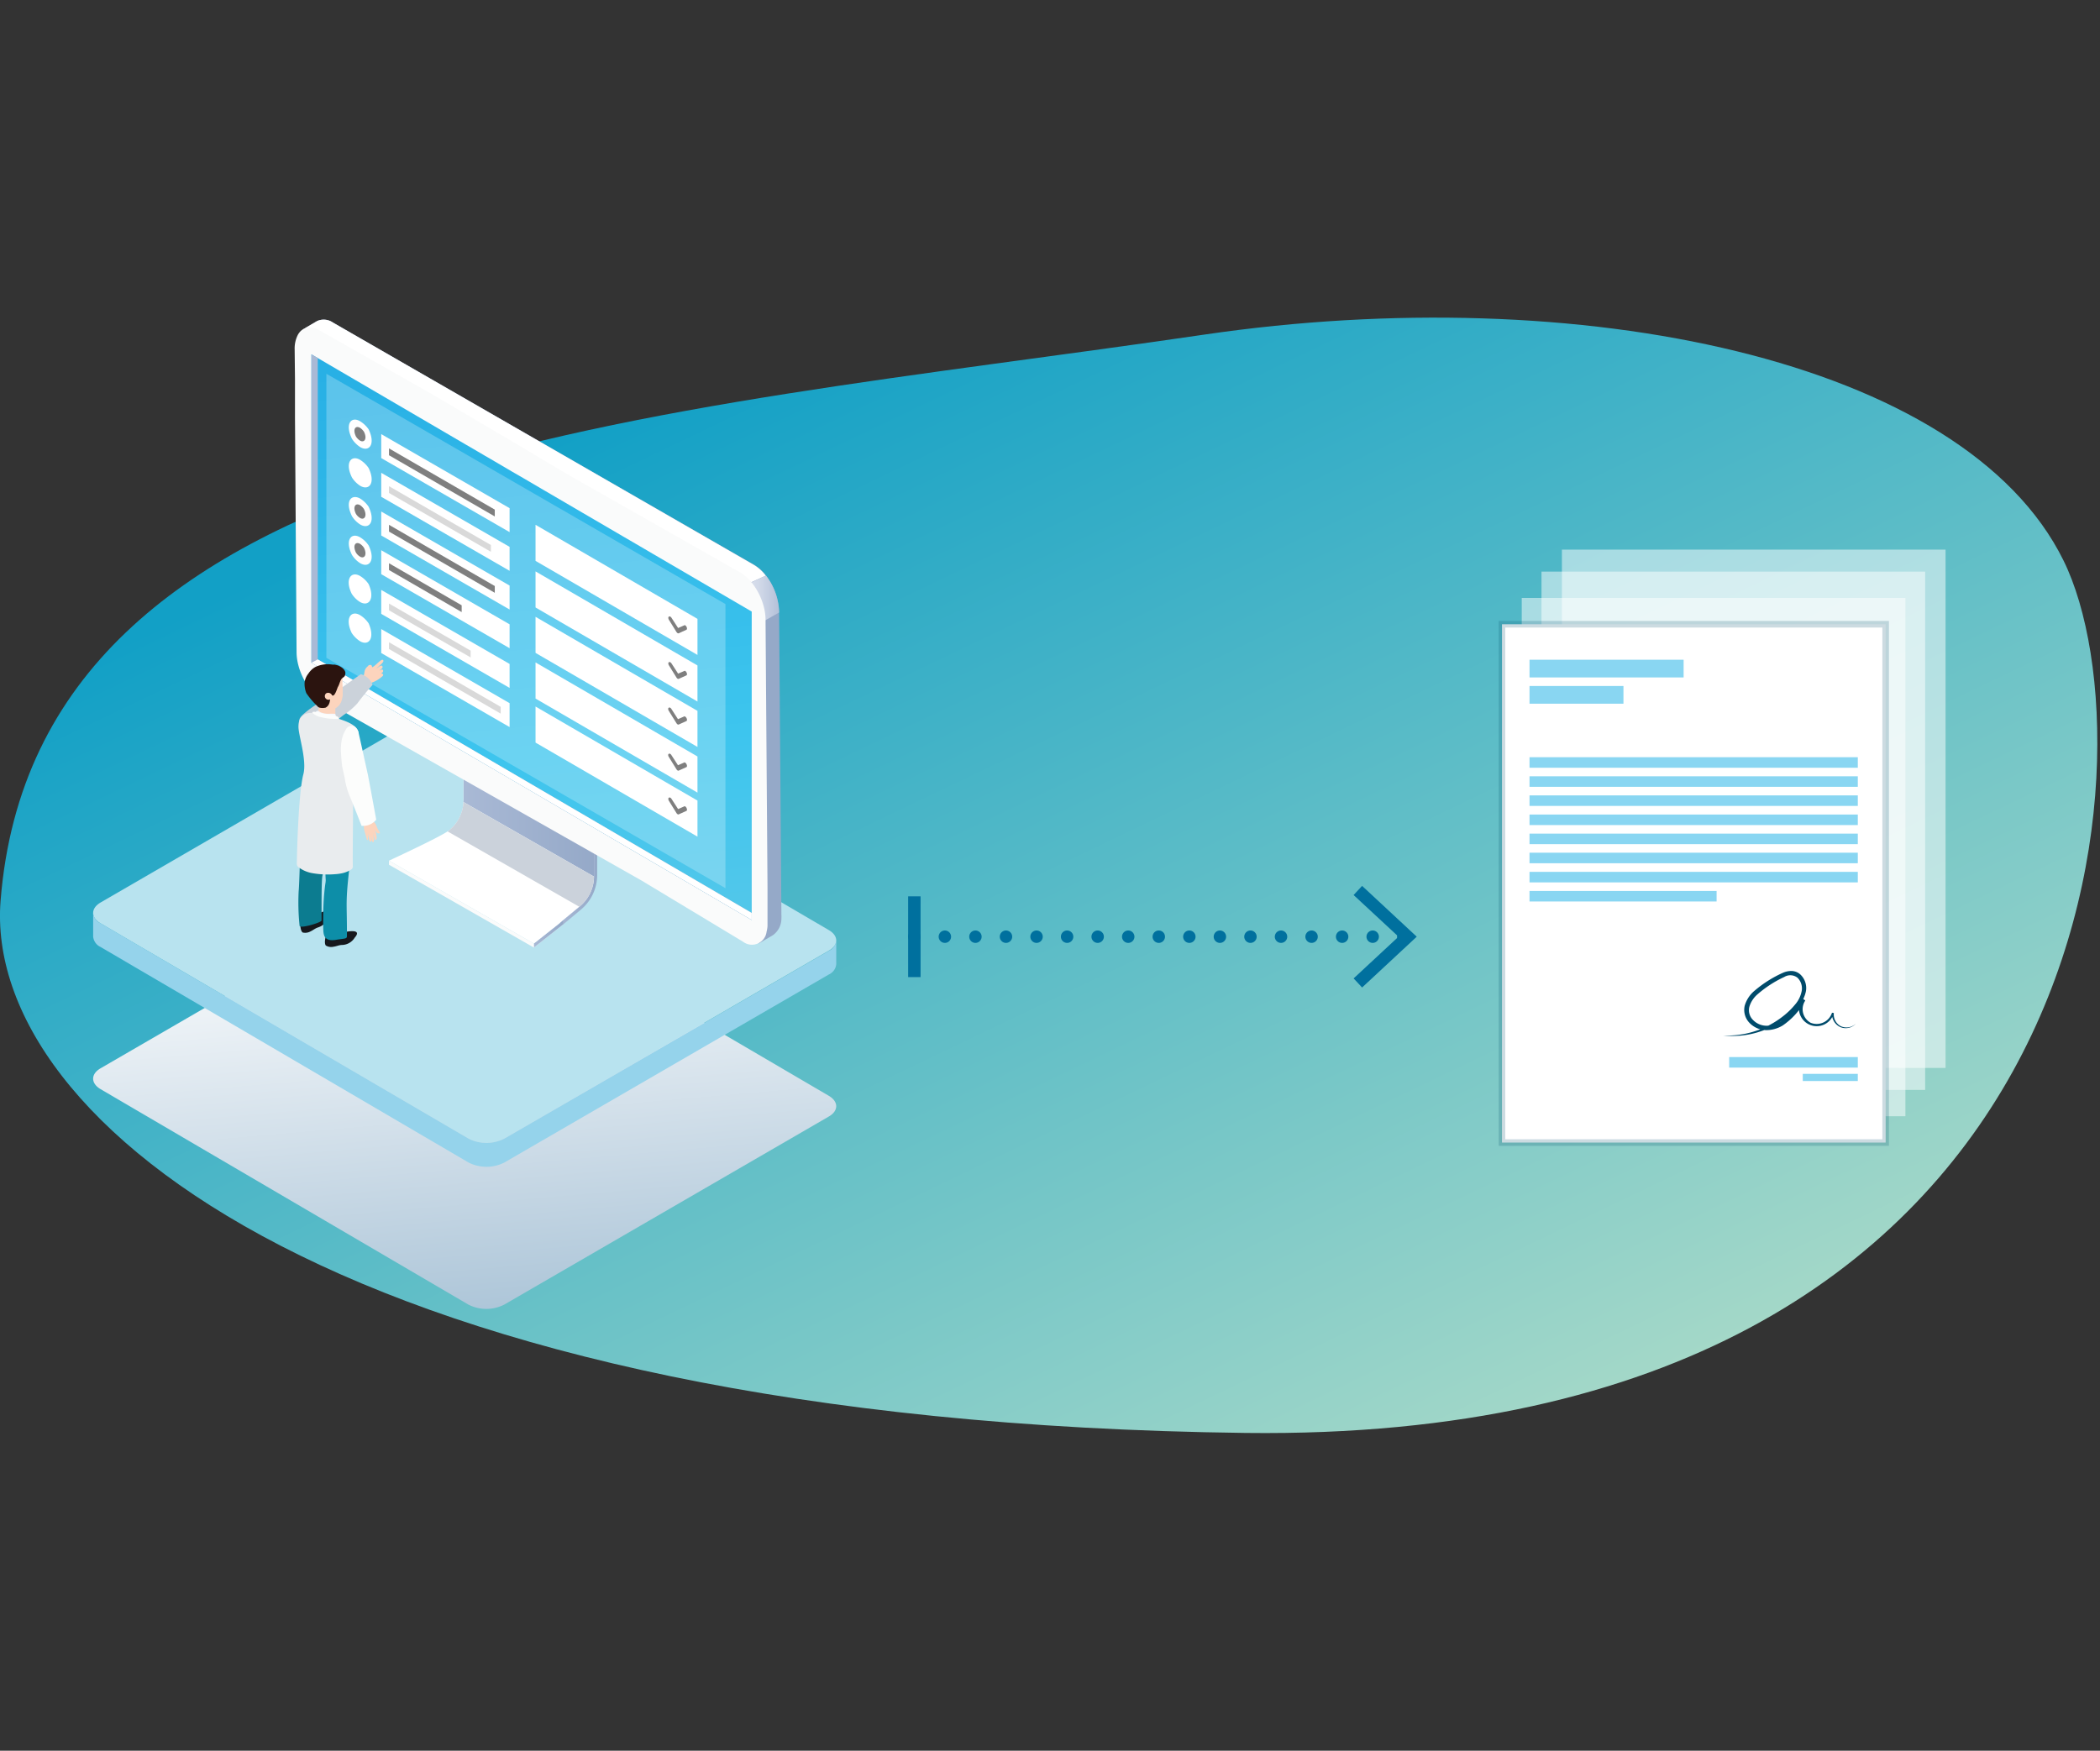<svg xmlns="http://www.w3.org/2000/svg" xmlns:xlink="http://www.w3.org/1999/xlink" viewBox="0 0 319 266">
  <rect x="0" y="0" width="319" height="266" fill="#333333" stroke="none"/>
  <defs>
    <linearGradient id="linear-gradient" x1="2418.4" y1="2492.18" x2="2512.52" y2="2676.89" gradientTransform="matrix(-0.96, -0.04, 0.04, -1, 2420.44, 2824.16)" gradientUnits="userSpaceOnUse">
      <stop offset="0" stop-color="#a4d8c8"/>
      <stop offset="0.98" stop-color="#12a0c6"/>
    </linearGradient>
    <linearGradient id="linear-gradient-2" x1="68.02" y1="136.41" x2="73.83" y2="203.19" gradientUnits="userSpaceOnUse">
      <stop offset="0" stop-color="#fff"/>
      <stop offset="1" stop-color="#a8c2d6"/>
    </linearGradient>
    <linearGradient id="linear-gradient-3" x1="84.63" y1="127.56" x2="90.71" y2="127.56" gradientUnits="userSpaceOnUse">
      <stop offset="0" stop-color="#a9b9d5"/>
      <stop offset="1" stop-color="#95a9c8"/>
    </linearGradient>
    <linearGradient id="linear-gradient-4" x1="81.09" y1="141.9" x2="85.54" y2="141.9" xlink:href="#linear-gradient-3"/>
    <linearGradient id="linear-gradient-5" x1="70.4" y1="122.05" x2="90.24" y2="122.05" xlink:href="#linear-gradient-3"/>
    <linearGradient id="linear-gradient-6" x1="46.1" y1="95.94" x2="118.7" y2="95.94" xlink:href="#linear-gradient-3"/>
    <linearGradient id="linear-gradient-7" x1="111.34" y1="91.55" x2="118.35" y2="91.55" gradientUnits="userSpaceOnUse">
      <stop offset="0.01" stop-color="#e3e7f0"/>
      <stop offset="0.27" stop-color="#dee3ee"/>
      <stop offset="0.6" stop-color="#cfd7e7"/>
      <stop offset="0.95" stop-color="#b7c4db"/>
      <stop offset="1" stop-color="#b3c1d9"/>
    </linearGradient>
    <linearGradient id="linear-gradient-8" x1="85.47" y1="141.66" x2="75.61" y2="47.95" gradientUnits="userSpaceOnUse">
      <stop offset="0" stop-color="#52c7ea"/>
      <stop offset="0.29" stop-color="#3dc5ee"/>
      <stop offset="1" stop-color="#26aee4"/>
    </linearGradient>
    <linearGradient id="linear-gradient-9" x1="47.31" y1="96.81" x2="114.19" y2="96.81" xlink:href="#linear-gradient-3"/>
  </defs>
  <title>isohero-nreport</title>
  <g style="isolation: isolate">
    <g id="arte">
      <g>
        <path d="M183,50.83c56.69-8.31,115.35,3.64,130.46,34.34C327.69,114,320,219.31,189.23,217.72,53.3,216.06-2.61,170.55.09,136.82,5.6,68,98.52,63.23,183,50.83Z" style="fill: url(#linear-gradient)"/>
        <g>
          <g>
            <g style="mix-blend-mode: multiply">
              <path d="M125.89,166.49,70,133.75a6,6,0,0,0-5.45,0L15.27,162.32c-1.5.87-1.49,2.28,0,3.16l55.88,32.74a6,6,0,0,0,5.45,0l49.29-28.57C127.41,168.78,127.4,167.37,125.89,166.49Z" style="fill: url(#linear-gradient-2)"/>
            </g>
            <g style="isolation: isolate">
              <path d="M125.89,141.31,70,108.56a6,6,0,0,0-5.45,0L15.27,137.13c-1.5.88-1.49,2.29,0,3.16L71.17,173a6,6,0,0,0,5.45,0l49.29-28.57C127.41,143.6,127.4,142.18,125.89,141.31Z" style="fill: #b8e3ef"/>
              <path d="M125.91,144.47,76.62,173a6,6,0,0,1-5.45,0L15.29,140.29a1.93,1.93,0,0,1-1.14-1.59v3.6a1.94,1.94,0,0,0,1.14,1.59l55.88,32.74a6,6,0,0,0,5.45,0l49.29-28.57a1.9,1.9,0,0,0,1.12-1.57V142.9A1.9,1.9,0,0,1,125.91,144.47Z" style="fill: #95d3eb"/>
            </g>
          </g>
          <g>
            <g>
              <g>
                <g>
                  <path d="M85.52,140.48l2.74-2.29a6.84,6.84,0,0,0,2.45-5.26v-18.3h-.87v18.3a6,6,0,0,1-2.14,4.59l-3.07,2.58Z" style="fill: url(#linear-gradient-3)"/>
                  <polygon points="81.09 143.36 81.1 143.36 81.1 143.97 85.51 140.48 85.54 140.45 85.09 140.19 85 140.27 81.09 143.36" style="fill: #fafbfb"/>
                  <polygon points="81.09 143.36 81.1 143.36 81.1 143.97 85.51 140.48 85.54 140.45 85.54 139.83 85.24 140.07 85.09 140.19 85 140.27 81.09 143.36" style="fill: url(#linear-gradient-4)"/>
                  <path d="M59.09,130.77l22,12.59L85,140.27l.09-.08.15-.12h0l.26-.23L88,137.77l.08-.07a5.91,5.91,0,0,0,2.15-4.51V115.46l-.4-.22-13.68-7.56-4.87-4.44h-.87v18.29a1.72,1.72,0,0,1,0,.33,5.87,5.87,0,0,1-2.13,4.26,1.69,1.69,0,0,1-.3.21C66.74,127.14,63,128.94,59.09,130.77Z" style="fill: #fff"/>
                  <path d="M70.4,121.86l19.84,11.33V116.78c-1.4-1.38-2.43-2.3-2.57-2.15-.32.39-13-3.13-17.25-3.71v10.61A1.72,1.72,0,0,1,70.4,121.86Z" style="fill: url(#linear-gradient-5)"/>
                </g>
                <polygon points="81.09 143.36 59.09 130.77 59.09 131.39 81.1 143.97 81.09 143.36" style="fill: #fafbfb"/>
                <path d="M68,126.33l20,11.44.08-.07a5.91,5.91,0,0,0,2.15-4.51L70.4,121.86a5.87,5.87,0,0,1-2.13,4.26A1.69,1.69,0,0,1,68,126.33Z" style="fill: #cbd2db"/>
              </g>
              <g>
                <path d="M46.1,50l.47.09h0l1,.2-.06.33a6.37,6.37,0,0,0-.06.9l.1,10.43.24,35.58c0,2.78,1.73,6,3.82,7.19l64,36.81.11.06-.49,1.78,2.18-1.28a3.1,3.1,0,0,0,1.29-2.6,3.77,3.77,0,0,0,0-.48l-.35-45.93V93a9.53,9.53,0,0,0-2-5.56,6.37,6.37,0,0,0-1.8-1.63L50.56,49a2.44,2.44,0,0,0-2.39-.22h0l-1.8,1.07Z" style="fill: url(#linear-gradient-6)"/>
                <path d="M46.37,49.83l.2.24h0l.94.53,66.62,37.86,2.19-1a6.37,6.37,0,0,0-1.8-1.63L50.56,49a2.44,2.44,0,0,0-2.39-.22h0Z" style="fill: #fff"/>
                <path d="M111.34,89.84l2.38,5.85,4.63-2.63V93a9.53,9.53,0,0,0-2-5.56Z" style="fill: url(#linear-gradient-7)"/>
                <path d="M44.76,53.07l.05,4.59h0l0,5.83.24,35.58c0,2.78,1.74,6,3.84,7.19l23.43,13.28,25.17,14.27.58.35,14.78,8.91a2.24,2.24,0,0,0,3.6-1.52,4.38,4.38,0,0,0,.14-.88c0-.16,0-.32,0-.49l0-5.23-.1-13.49-.2-27.28c0-2.79-1.74-6-3.83-7.19L86.08,72l0,0-9-5.36L65.57,59.86h0l-13.21-7.5-3.83-2.17c-1.4-.79-2.61-.48-3.26.64A4.53,4.53,0,0,0,44.76,53.07Z" style="fill: #fafbfb"/>
                <g>
                  <polygon points="114.19 92.92 114.19 139.78 94.29 128.16 94.04 128.01 76.68 117.86 76.32 117.66 75.31 117.06 72.82 115.61 72.44 115.39 71.66 114.93 71.02 114.56 69.13 113.46 66.17 111.72 64.19 110.57 62.53 109.6 60.22 108.25 58.37 107.16 56.89 106.3 55.25 105.34 47.31 100.7 47.31 53.84 70.78 67.56 71.37 67.9 72.6 68.62 73.37 69.07 73.72 69.28 74.01 69.44 77.86 71.7 79.54 72.67 82.49 74.4 83.59 75.04 83.74 75.13 88.53 77.93 90.14 78.87 94.52 81.43 96.53 82.6 99.16 84.14 114.19 92.92" style="fill: url(#linear-gradient-8)"/>
                  <polygon points="48.27 54.4 48.27 100.19 114.19 138.71 114.19 139.78 47.31 100.7 47.31 53.84 48.27 54.4" style="fill: url(#linear-gradient-9)"/>
                  <polygon points="114.19 139.78 47.31 100.7 48.27 100.19 114.19 138.71 114.19 139.78" style="fill: #fff"/>
                </g>
              </g>
            </g>
            <g style="opacity: 0.6;mix-blend-mode: screen">
              <g style="opacity: 0.4">
                <polygon points="49.58 56.79 49.58 99.95 110.2 134.95 110.2 91.78 49.58 56.79" style="fill: #fff"/>
              </g>
            </g>
            <g>
              <polygon points="77.41 80.85 57.91 69.6 57.91 65.96 77.41 77.21 77.41 80.85" style="fill: #fff"/>
              <polygon points="75.16 78.47 59.09 69.17 59.09 68.13 75.16 77.43 75.16 78.47" style="opacity: 0.5"/>
              <polygon points="77.41 86.73 57.91 75.48 57.91 71.84 77.41 83.09 77.41 86.73" style="fill: #fff"/>
              <polygon points="74.57 83.84 59.09 74.9 59.09 73.87 74.57 82.81 74.57 83.84" style="opacity: 0.15"/>
              <polygon points="77.41 92.61 57.91 81.36 57.91 77.72 77.41 88.97 77.41 92.61" style="fill: #fff"/>
              <polygon points="75.16 90.07 59.09 80.77 59.09 79.74 75.16 89.04 75.16 90.07" style="opacity: 0.5"/>
              <polygon points="77.41 98.49 57.91 87.24 57.91 83.6 77.41 94.86 77.41 98.49" style="fill: #fff"/>
              <polygon points="70.13 93 59.09 86.61 59.09 85.58 70.13 91.97 70.13 93" style="opacity: 0.5"/>
              <polygon points="77.41 104.52 57.91 93.27 57.91 89.63 77.41 100.88 77.41 104.52" style="fill: #fff"/>
              <polygon points="71.49 99.89 59.09 92.73 59.09 91.7 71.49 98.86 71.49 99.89" style="opacity: 0.15"/>
              <path d="M54.69,64A4.27,4.27,0,0,1,56,65.24c1.08,2.26.08,3.48-1.27,2.7a4.27,4.27,0,0,1-1.26-1.26C52.35,64.43,53.34,63.2,54.69,64Z" style="fill: #fff"/>
              <g style="opacity: 0.5">
                <path d="M54.69,65a2.11,2.11,0,0,1,.61.62c.53,1.1,0,1.7-.62,1.32a2,2,0,0,1-.61-.62C53.54,65.21,54,64.61,54.69,65Z"/>
              </g>
              <path d="M54.69,69.86A4.27,4.27,0,0,1,56,71.12c1.08,2.26.08,3.48-1.27,2.7a4.15,4.15,0,0,1-1.26-1.26C52.35,70.31,53.34,69.08,54.69,69.86Z" style="fill: #fff"/>
              <path d="M54.69,75.74A4.27,4.27,0,0,1,56,77c1.08,2.26.08,3.48-1.27,2.7a4,4,0,0,1-1.26-1.26C52.35,76.19,53.34,75,54.69,75.74Z" style="fill: #fff"/>
              <g style="opacity: 0.5">
                <path d="M54.69,76.75a2.11,2.11,0,0,1,.61.62c.53,1.1,0,1.7-.62,1.32a1.85,1.85,0,0,1-.61-.61C53.54,77,54,76.37,54.69,76.75Z"/>
              </g>
              <path d="M54.69,81.63A4.1,4.1,0,0,1,56,82.88c1.08,2.26.08,3.48-1.27,2.7a4,4,0,0,1-1.26-1.26C52.35,82.07,53.34,80.85,54.69,81.63Z" style="fill: #fff"/>
              <g style="opacity: 0.5">
                <path d="M54.69,82.63a2.11,2.11,0,0,1,.61.62c.53,1.11,0,1.7-.62,1.32a1.85,1.85,0,0,1-.61-.61C53.54,82.85,54,82.25,54.69,82.63Z"/>
              </g>
              <path d="M54.69,87.51A4.1,4.1,0,0,1,56,88.76C57,91,56,92.24,54.68,91.46a4,4,0,0,1-1.26-1.26C52.35,88,53.34,86.73,54.69,87.51Z" style="fill: #fff"/>
              <polygon points="77.41 110.47 57.91 99.22 57.91 95.58 77.41 106.84 77.41 110.47" style="fill: #fff"/>
              <polygon points="76.06 108.43 59.09 98.61 59.09 97.58 76.06 107.4 76.06 108.43" style="opacity: 0.15"/>
              <path d="M54.69,93.46A4.27,4.27,0,0,1,56,94.72C57,97,56,98.2,54.68,97.42a4.27,4.27,0,0,1-1.26-1.26C52.35,93.91,53.34,92.68,54.69,93.46Z" style="fill: #fff"/>
            </g>
            <g>
              <polygon points="105.95 127.12 81.35 112.83 81.35 107.35 105.95 121.64 105.95 127.12" style="fill: #fff"/>
              <polygon points="105.95 99.51 81.35 85.22 81.35 79.74 105.95 94.03 105.95 99.51" style="fill: #fff"/>
              <polygon points="105.95 106.59 81.35 92.3 81.35 86.82 105.95 101.11 105.95 106.59" style="fill: #fff"/>
              <polygon points="105.95 113.49 81.35 99.2 81.35 93.72 105.95 108.01 105.95 113.49" style="fill: #fff"/>
              <polygon points="105.95 120.43 81.35 106.14 81.35 100.65 105.95 114.94 105.95 120.43" style="fill: #fff"/>
              <g style="opacity: 0.5">
                <path d="M104.07,95a.53.53,0,0,1,.21.23c.11.2.1.4,0,.45l-1.15.53a.2.2,0,0,1-.18,0,.63.63,0,0,1-.2-.2l-1.14-1.84c-.11-.19-.13-.4,0-.48a.18.18,0,0,1,.21,0,.49.49,0,0,1,.19.19l1,1.54,1-.44A.22.22,0,0,1,104.07,95Z"/>
              </g>
              <g style="opacity: 0.5">
                <path d="M104.07,101.93a.59.59,0,0,1,.21.23c.11.2.1.39,0,.45l-1.15.52a.22.22,0,0,1-.19,0,.61.61,0,0,1-.19-.2l-1.14-1.84c-.11-.19-.13-.4,0-.47a.2.2,0,0,1,.21,0,.57.57,0,0,1,.19.19l1,1.54,1-.43A.19.19,0,0,1,104.07,101.93Z"/>
              </g>
              <g style="opacity: 0.5">
                <path d="M104.07,108.88a.5.5,0,0,1,.21.22c.11.2.1.4,0,.45l-1.15.52a.19.19,0,0,1-.19,0,.61.61,0,0,1-.19-.2L101.59,108c-.11-.18-.13-.4,0-.47a.2.2,0,0,1,.21,0,.57.57,0,0,1,.19.19l1,1.55,1-.44A.19.19,0,0,1,104.07,108.88Z"/>
              </g>
              <g style="opacity: 0.5">
                <path d="M104.07,115.87a.53.53,0,0,1,.21.23c.11.2.1.39,0,.45l-1.15.52a.19.19,0,0,1-.19,0,.61.61,0,0,1-.19-.2L101.59,115c-.11-.18-.13-.39,0-.46a.18.18,0,0,1,.21,0,.49.49,0,0,1,.19.19l1,1.54,1-.44A.22.22,0,0,1,104.07,115.87Z"/>
              </g>
              <g style="opacity: 0.5">
                <path d="M104.07,122.52a.53.53,0,0,1,.21.23c.11.2.1.4,0,.45l-1.15.52a.19.19,0,0,1-.19,0,.61.61,0,0,1-.19-.2l-1.14-1.84c-.11-.19-.13-.4,0-.48a.18.18,0,0,1,.21,0,.49.49,0,0,1,.19.19l1,1.54,1-.44A.22.22,0,0,1,104.07,122.52Z"/>
              </g>
            </g>
          </g>
          <g>
            <g>
              <path d="M55.05,103c-.14-.15.14-.23.21-.42.16-.4,0-.82.58-1.32.07-.06.13-.18.22-.2.36-.11.45.08.47.33.6-.25,1.55-1.58,1.71-1,.07.28-.91,1-1.07,1.18,0,0,.32-.21.36-.25s.48-.34.56-.08-.08.32-.22.44-.25.22-.2.2.44-.33.53,0c0,.11,0,.21-.11.29l-.22.2c.25-.1.47.15.23.37a4.89,4.89,0,0,1-2.18,1.15s0,0-.05,0,0,0,0,0a.7.7,0,0,0-.06-.09c-.06-.09-.09-.06-.15-.15S55.19,103.18,55.05,103Z" style="fill: #fcd4bd"/>
              <path d="M45.51,109.23c.47-1.11,4.72-3.55,4.72-3.55.66-.48,2.83-2,4.57-3.24a2.57,2.57,0,0,1,1.8,1.62,34.52,34.52,0,0,0-2.32,2.82,10.44,10.44,0,0,1-2.06,1.74h0l-1.47,1.14c-1.49.91-3,1.9-4.72,1.89A3,3,0,0,1,45.51,109.23Z" style="fill: #cbd2da"/>
              <path d="M50.94,107.5v.15l0,1.33a1.7,1.7,0,0,1-.32.36h-.11c-1-.1-2.16-.31-2.16-1,0,0,0,0,0,0l.05-1h.12l1.74.15Z" style="fill: #fcd4bd"/>
              <path d="M48,108.13a5.56,5.56,0,0,0-.07,1.69c.05.55.14-.23.65,0a2.79,2.79,0,0,0,1.62.09,1,1,0,0,0,.65-.32c.22-.22.22-1.13,0-1.14a7.48,7.48,0,0,0-.82,0,3.19,3.19,0,0,1-1.33-.22C48.44,108.1,48.33,107.82,48,108.13Z" style="fill: #f6f8fc"/>
              <path d="M45.65,139.83s-.17,1.44.32,1.85a1.63,1.63,0,0,0,1.19-.16c.36-.16.73-.47,1.1-.59,1.07-.35,1.27-.91,1.63-1.64.76-1.53-.94-.82-2-.19A5.39,5.39,0,0,1,45.65,139.83Z" style="fill: #16181d"/>
              <path d="M49.5,129.36c-.09.82-.26,1.63-.39,2.44-.08.47,0,.82-.14,1.29-.16.93-.12,5.28-.12,6.77,0,.3-3.25,1.27-3.34.82a33.92,33.92,0,0,1-.14-5.3c.12-1,.37-10.31.3-10.93-.1-1,0-2.67.84-3.2,1.27-.79,2.88,1,3.22,1.74C50.24,124.08,49.91,125.68,49.5,129.36Z" style="fill: #0c7c90"/>
              <path d="M49.65,141.79s-.53,1.33-.16,1.87a1.58,1.58,0,0,0,1.19.18c.39-.05.82-.24,1.2-.26a2.33,2.33,0,0,0,2-1.11c1.12-1.27-.7-1.06-1.9-.76A5.48,5.48,0,0,1,49.65,141.79Z" style="fill: #16181d"/>
              <path d="M53.37,129.39h0c-1,8.11-.65,7-.67,12.79,0,.47-.12.38-1.56.6a3.24,3.24,0,0,1-.93.06c-.94-.12-1.07-.81-1.1-1.57S48.87,131,51,131A11.33,11.33,0,0,0,53.37,129.39Z" style="fill: #0d8ea8"/>
              <path d="M53.59,123.92c-.09,2.06-.1,4-.22,5.47h0a6.1,6.1,0,0,1-.85,2.92c-.33.75-.29,1.3-.71,1.67a1,1,0,0,1-1.18,0c-.37-.22-.86,1.55-1,1.12a18.78,18.78,0,0,1-.19-2.27c-.17-3.56-1.69-5.91-1.36-8.83C48.1,123.91,53.59,123.92,53.59,123.92Z" style="fill: #0d8ea8"/>
              <path d="M54.46,111.34s-.09.56-.21,1.36a.68.68,0,0,1,0,.14c-.17,1.18-.39,2.82-.5,4,0,.39,0,.73-.06,1,0,1.28-.15,12.62-.09,13.75a.56.56,0,0,1-.28.54,3.91,3.91,0,0,1-.57.3,4.12,4.12,0,0,1-1,.29,6,6,0,0,1-.81.1,13.43,13.43,0,0,1-3.41-.14,4.83,4.83,0,0,1-2.2-.93.63.63,0,0,1-.24-.48h0c0-1.22.24-10.88,1-13.66.55-2.17-.8-6-.75-7.25,0-1,.43-2.33,2.7-2l3,.68C51.6,109.36,54.21,109.83,54.46,111.34Z" style="fill: #e9ecee"/>
              <path d="M51.83,106.62a2.07,2.07,0,0,1-.9,1,1.31,1.31,0,0,1-.47.16l-.09,0a.94.94,0,0,1-.47-.08c-.27-.14-1.28,0-1.38-.26a.65.65,0,0,1-.05-.2,9.85,9.85,0,0,1,.54-2.63,3,3,0,0,1,1-1.74,4,4,0,0,1,1.51-.85l.28.33.23.28a8.74,8.74,0,0,0,0,2A4.6,4.6,0,0,1,51.83,106.62Z" style="fill: #fcd4bd"/>
              <path d="M52.05,104.66a8.74,8.74,0,0,1,0-2l-.23-.28-.09.43a7.07,7.07,0,0,1,0,3.17,2.32,2.32,0,0,1-.5,1.09,1,1,0,0,1-1.11.31l.07,0a.94.94,0,0,1,.25.37,1.59,1.59,0,0,1,.07.38v.24a1,1,0,0,1,.34,0h.05v-.79a2.07,2.07,0,0,0,.9-1A4.6,4.6,0,0,0,52.05,104.66Z" style="fill: #fcd4bd"/>
              <path d="M52.43,102.52c-.06.4-.4.37-.61.72s-.26.75-.5,1.15c-.09.14-.45,1.51-.86,1.27-.6-.35.09,1.27-1,1.86a2.05,2.05,0,0,1-.92,0,.6.6,0,0,1-.31-.21l0,0a12,12,0,0,1-1.7-2,3.86,3.86,0,0,1-.26-1.62,2.64,2.64,0,0,1,.58-1.35,3,3,0,0,1,1.06-1,4.4,4.4,0,0,1,2.59-.36l.34,0q.29.06.57.15l.25.13c.81.45.8.92.81,1A2.34,2.34,0,0,1,52.43,102.52Z" style="fill: #2b140f"/>
              <path d="M50.41,105.58a.55.55,0,1,1-.86-.24A.65.65,0,0,1,50.41,105.58Z" style="fill: #fcd4bd"/>
              <path d="M50.7,108.7a2.81,2.81,0,0,1,.54.17.45.45,0,0,1,.24.35,9.2,9.2,0,0,1-2.7-.25,2.46,2.46,0,0,1-1.3-.65c-.24-.4,1.24,0,1.39.08.6.16,1.23.17,1.83.3Z" style="fill: #fcfdfc"/>
            </g>
            <path d="M55.8,124.07l.81-.1.1.79s.26.31.29.35c.19.32.28.69.46,1,.06.09.28.37.25.49a.13.13,0,0,1-.07,0c-.35.12-.52-.23-.64-.51,0,.14.06.29.1.43s.25,1,0,1.07-.15-.13-.18-.2a5.87,5.87,0,0,1-.3-1c.05.3.11.58.17.87,0,.13.1.66-.11.69a.13.13,0,0,1-.13-.09,3.63,3.63,0,0,1-.19-.82c0,.18,0,.36.05.54s0,.25-.09.29-.2-.1-.23-.19a7.59,7.59,0,0,1-.19-1.06c0,.22,0,.78,0,1h0s0,.06-.09,0a.27.27,0,0,1-.1-.18c-.12-.42-.2-.67-.32-1.08a3.6,3.6,0,0,1-.12-.64c0-.22,0-.39-.07-.6s0-.29,0-.46h0s-.07-.18-.17-.48A7.08,7.08,0,0,1,55.8,124.07Z" style="fill: #fcd4bd"/>
            <path d="M52.52,110.87a1,1,0,0,1,1.34-.49,1.54,1.54,0,0,1,.6.88l1.42,6.43c.16.8.89,4.75,1.27,6.85a2.53,2.53,0,0,1-2.23.93c-.69-1.8-1.55-3.94-1.85-4.63a11.06,11.06,0,0,1-.7-2.61l0,0-.4-1.81C51.78,114.47,51.5,112.5,52.52,110.87Z" style="fill: #fcfdfc"/>
          </g>
          <g>
            <line x1="138.89" y1="142.32" x2="138.89" y2="142.32" style="fill: none;stroke: #00709e;stroke-linecap: round;stroke-linejoin: round;stroke-width: 1.888px"/>
            <line x1="143.53" y1="142.32" x2="210.84" y2="142.32" style="fill: none;stroke: #00709e;stroke-linecap: round;stroke-linejoin: round;stroke-width: 1.888px;stroke-dasharray: 0,4.642"/>
            <line x1="213.16" y1="142.32" x2="213.16" y2="142.32" style="fill: none;stroke: #00709e;stroke-linecap: round;stroke-linejoin: round;stroke-width: 1.888px"/>
            <rect x="137.95" y="136.19" width="1.89" height="12.27" style="fill: #00709e"/>
            <polygon points="206.91 150.04 205.62 148.66 212.44 142.32 205.62 135.99 206.91 134.6 215.21 142.32 206.91 150.04" style="fill: #00709e"/>
          </g>
          <g>
            <rect x="237.26" y="83.51" width="58.28" height="78.75" style="fill: #fff;opacity: 0.5"/>
            <rect x="234.16" y="86.85" width="58.28" height="78.75" style="fill: #fff;opacity: 0.5"/>
            <rect x="231.16" y="90.85" width="58.28" height="78.75" style="fill: #fff;opacity: 0.5"/>
            <rect x="228.16" y="94.85" width="58.28" height="78.75" style="fill: #fff;stroke: #004b6b;stroke-miterlimit: 10;stroke-opacity: 0.2"/>
            <g>
              <rect x="232.34" y="100.24" width="23.41" height="2.69" style="fill: #89d6f2"/>
              <rect x="232.34" y="104.23" width="14.27" height="2.69" style="fill: #89d6f2"/>
              <rect x="232.34" y="115.05" width="49.87" height="1.6" style="fill: #89d6f2"/>
              <rect x="232.34" y="117.95" width="49.87" height="1.6" style="fill: #89d6f2"/>
              <rect x="232.34" y="120.85" width="49.87" height="1.6" style="fill: #89d6f2"/>
              <rect x="232.34" y="123.76" width="49.87" height="1.6" style="fill: #89d6f2"/>
              <rect x="232.34" y="126.66" width="49.87" height="1.6" style="fill: #89d6f2"/>
              <rect x="232.34" y="129.56" width="49.87" height="1.6" style="fill: #89d6f2"/>
              <rect x="232.34" y="132.47" width="49.87" height="1.6" style="fill: #89d6f2"/>
              <rect x="232.34" y="135.37" width="28.42" height="1.6" style="fill: #89d6f2"/>
              <rect x="262.67" y="160.61" width="19.54" height="1.6" style="fill: #89d6f2"/>
              <rect x="273.85" y="163.16" width="8.36" height="1.09" style="fill: #89d6f2"/>
            </g>
            <path d="M261.75,157.33a13.73,13.73,0,0,0,9.2-3,11.26,11.26,0,0,0,1.74-1.71,4.36,4.36,0,0,0,1-2.07,2.26,2.26,0,0,0-.65-2,1.76,1.76,0,0,0-2-.11,17.13,17.13,0,0,0-4.07,2.64,4,4,0,0,0-1.23,1.88,2.08,2.08,0,0,0,.54,2,2.87,2.87,0,0,0,2,.89,4.22,4.22,0,0,0,2.2-.61,11,11,0,0,0,3.26-3.54l.48.34a2.35,2.35,0,0,0,.83,3.36,2.44,2.44,0,0,0,3.24-1.53l.28.05a2,2,0,0,0,1.06,2,2.06,2.06,0,0,0,2.29-.39,2.1,2.1,0,0,1-2.35.53,2.18,2.18,0,0,1-1.28-2.14l.28,0a2.7,2.7,0,1,1-4.82-2.25l.48.34a11,11,0,0,1-3.41,3.79,4.84,4.84,0,0,1-2.55.72,3.6,3.6,0,0,1-2.49-1.08,2.84,2.84,0,0,1-.75-2.64,4.67,4.67,0,0,1,1.46-2.24,17.89,17.89,0,0,1,4.31-2.74,3.17,3.17,0,0,1,1.35-.29,2.06,2.06,0,0,1,1.34.54,2.82,2.82,0,0,1,.83,2.58,4.86,4.86,0,0,1-1.22,2.32,12.22,12.22,0,0,1-1.87,1.73A13.3,13.3,0,0,1,261.75,157.33Z" style="fill: #004b6b"/>
          </g>
        </g>
      </g>
    </g>
  </g>
</svg>
